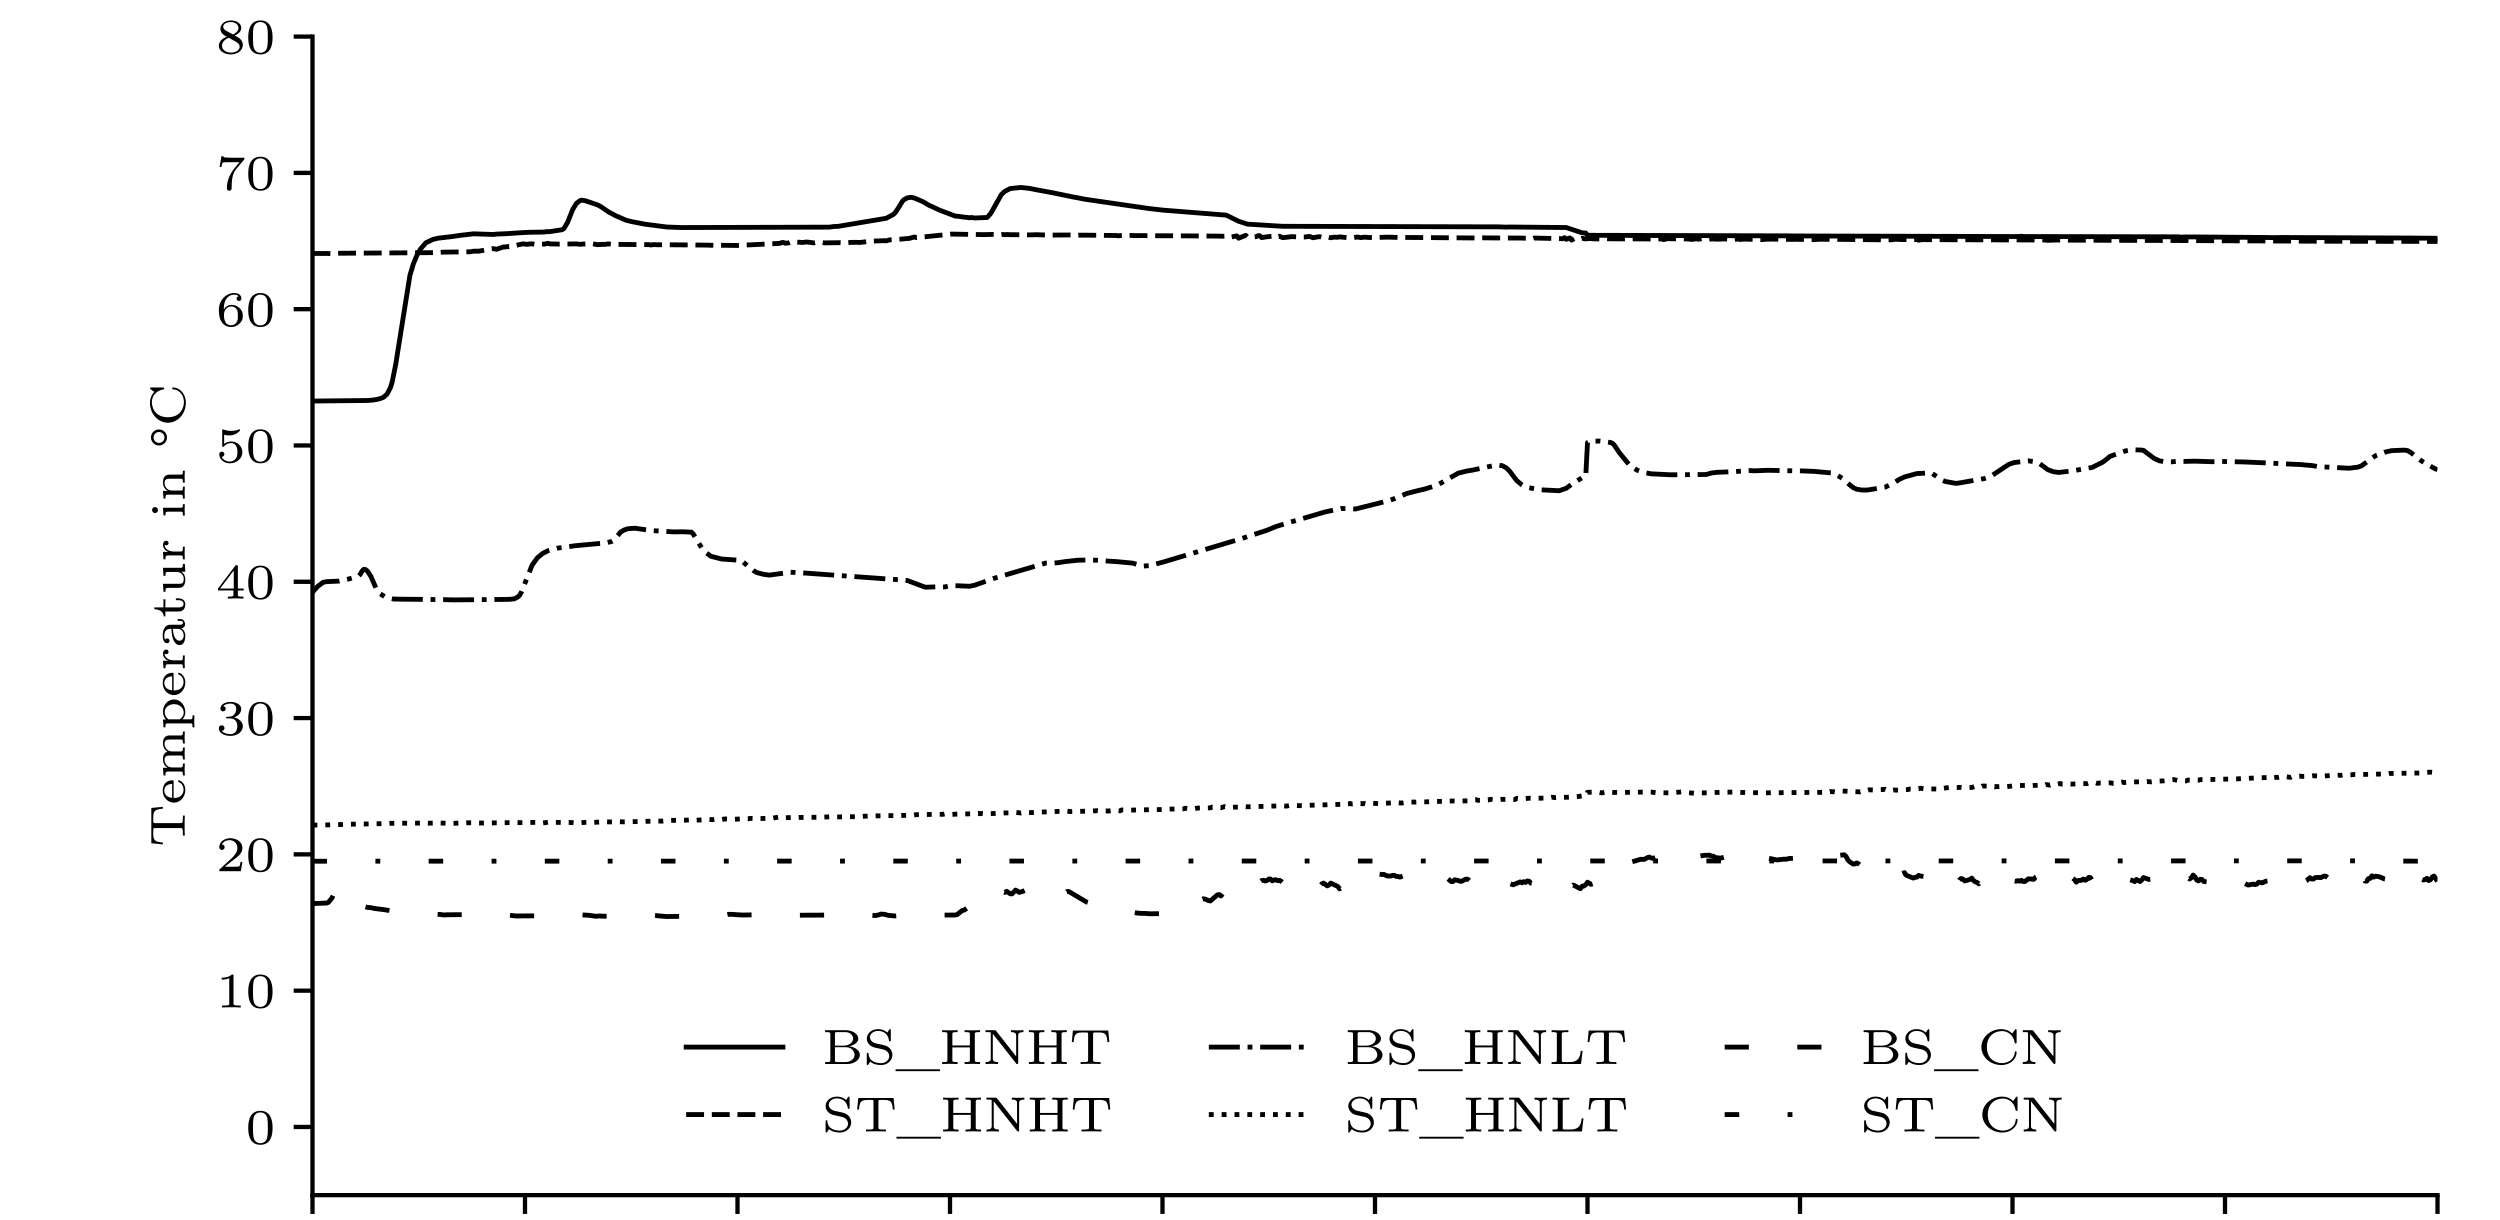 <?xml version="1.0" encoding="utf-8" standalone="no"?>
<!DOCTYPE svg PUBLIC "-//W3C//DTD SVG 1.1//EN"
  "http://www.w3.org/Graphics/SVG/1.1/DTD/svg11.dtd">
<svg xmlns:xlink="http://www.w3.org/1999/xlink" width="464.882pt" height="226.772pt" viewBox="0 0 464.882 226.772" xmlns="http://www.w3.org/2000/svg" version="1.1">
 <defs>
  <style type="text/css">*{stroke-linejoin: round; stroke-linecap: butt}</style>
 </defs>
 <g id="figure_1">
  <g id="patch_1">
   <path d="M 0 226.772 
L 464.882 226.772 
L 464.882 0 
L 0 0 
z
" style="fill: #ffffff"/>
  </g>
  <g id="axes_1">
   <g id="patch_2">
    <path d="M 58.11 222.236 
L 453.26 222.236 
L 453.26 6.803 
L 58.11 6.803 
z
" style="fill: #ffffff"/>
   </g>
   <g id="matplotlib.axis_1">
    <g id="xtick_1">
     <g id="line2d_1">
      <defs>
       <path id="mbf20f9c65a" d="M 0 0 
L 0 3.5 
" style="stroke: #000000; stroke-width: 0.8"/>
      </defs>
      <g>
       <use xlink:href="#mbf20f9c65a" x="58.11" y="222.236" style="stroke: #000000; stroke-width: 0.8"/>
      </g>
     </g>
    </g>
    <g id="xtick_2">
     <g id="line2d_2">
      <g>
       <use xlink:href="#mbf20f9c65a" x="97.625" y="222.236" style="stroke: #000000; stroke-width: 0.8"/>
      </g>
     </g>
    </g>
    <g id="xtick_3">
     <g id="line2d_3">
      <g>
       <use xlink:href="#mbf20f9c65a" x="137.14" y="222.236" style="stroke: #000000; stroke-width: 0.8"/>
      </g>
     </g>
    </g>
    <g id="xtick_4">
     <g id="line2d_4">
      <g>
       <use xlink:href="#mbf20f9c65a" x="176.655" y="222.236" style="stroke: #000000; stroke-width: 0.8"/>
      </g>
     </g>
    </g>
    <g id="xtick_5">
     <g id="line2d_5">
      <g>
       <use xlink:href="#mbf20f9c65a" x="216.17" y="222.236" style="stroke: #000000; stroke-width: 0.8"/>
      </g>
     </g>
    </g>
    <g id="xtick_6">
     <g id="line2d_6">
      <g>
       <use xlink:href="#mbf20f9c65a" x="255.685" y="222.236" style="stroke: #000000; stroke-width: 0.8"/>
      </g>
     </g>
    </g>
    <g id="xtick_7">
     <g id="line2d_7">
      <g>
       <use xlink:href="#mbf20f9c65a" x="295.2" y="222.236" style="stroke: #000000; stroke-width: 0.8"/>
      </g>
     </g>
    </g>
    <g id="xtick_8">
     <g id="line2d_8">
      <g>
       <use xlink:href="#mbf20f9c65a" x="334.715" y="222.236" style="stroke: #000000; stroke-width: 0.8"/>
      </g>
     </g>
    </g>
    <g id="xtick_9">
     <g id="line2d_9">
      <g>
       <use xlink:href="#mbf20f9c65a" x="374.23" y="222.236" style="stroke: #000000; stroke-width: 0.8"/>
      </g>
     </g>
    </g>
    <g id="xtick_10">
     <g id="line2d_10">
      <g>
       <use xlink:href="#mbf20f9c65a" x="413.745" y="222.236" style="stroke: #000000; stroke-width: 0.8"/>
      </g>
     </g>
    </g>
    <g id="xtick_11">
     <g id="line2d_11">
      <g>
       <use xlink:href="#mbf20f9c65a" x="453.26" y="222.236" style="stroke: #000000; stroke-width: 0.8"/>
      </g>
     </g>
    </g>
   </g>
   <g id="matplotlib.axis_2">
    <g id="ytick_1">
     <g id="line2d_12">
      <defs>
       <path id="m7029abe9b6" d="M 0 0 
L -3.5 0 
" style="stroke: #000000; stroke-width: 0.8"/>
      </defs>
      <g>
       <use xlink:href="#m7029abe9b6" x="58.11" y="209.564" style="stroke: #000000; stroke-width: 0.8"/>
      </g>
     </g>
     <g id="text_1">
      <!-- 0 -->
      <g transform="translate(45.612 212.687) scale(0.09 -0.09)">
       <defs>
        <path id="LMRoman6-Regular-30" d="M 3520 2042 
C 3520 2509 3520 4256 1952 4256 
C 384 4256 384 2509 384 2042 
C 384 1581 384 -134 1952 -134 
C 3520 -134 3520 1581 3520 2042 
z
M 2912 2125 
C 2912 1715 2912 1069 2803 710 
C 2624 154 2163 70 1952 70 
C 1683 70 1248 198 1094 730 
C 992 1101 992 1728 992 2125 
C 992 2554 992 3046 1082 3392 
C 1242 3968 1728 4051 1952 4051 
C 2246 4051 2669 3910 2810 3424 
C 2906 3085 2912 2618 2912 2125 
z
" transform="scale(0.016)"/>
       </defs>
       <use xlink:href="#LMRoman6-Regular-30"/>
      </g>
     </g>
    </g>
    <g id="ytick_2">
     <g id="line2d_13">
      <g>
       <use xlink:href="#m7029abe9b6" x="58.11" y="184.219" style="stroke: #000000; stroke-width: 0.8"/>
      </g>
     </g>
     <g id="text_2">
      <!-- 10 -->
      <g transform="translate(40.113 187.342) scale(0.09 -0.09)">
       <defs>
        <path id="LMRoman6-Regular-31" d="M 3232 0 
L 3232 250 
L 2957 250 
C 2298 250 2298 333 2298 544 
L 2298 4064 
C 2298 4256 2272 4256 2080 4256 
C 1658 3846 1005 3846 774 3846 
L 774 3597 
C 941 3597 1363 3597 1747 3776 
L 1747 544 
C 1747 333 1747 250 1088 250 
L 813 250 
L 813 0 
C 1165 26 1664 26 2022 26 
C 2381 26 2880 26 3232 0 
z
" transform="scale(0.016)"/>
       </defs>
       <use xlink:href="#LMRoman6-Regular-31"/>
       <use xlink:href="#LMRoman6-Regular-30" x="61.1"/>
      </g>
     </g>
    </g>
    <g id="ytick_3">
     <g id="line2d_14">
      <g>
       <use xlink:href="#m7029abe9b6" x="58.11" y="158.874" style="stroke: #000000; stroke-width: 0.8"/>
      </g>
     </g>
     <g id="text_3">
      <!-- 20 -->
      <g transform="translate(40.113 161.997) scale(0.09 -0.09)">
       <defs>
        <path id="LMRoman6-Regular-32" d="M 3443 1197 
L 3206 1197 
C 3194 1107 3130 685 3034 614 
C 2989 576 2470 576 2381 576 
L 1184 576 
L 2003 1242 
C 2221 1414 2790 1824 2989 2016 
C 3181 2208 3443 2534 3443 2989 
C 3443 3789 2720 4256 1862 4256 
C 1037 4256 461 3712 461 3110 
C 461 2784 736 2746 806 2746 
C 966 2746 1152 2861 1152 3091 
C 1152 3232 1069 3437 787 3437 
C 934 3763 1325 4006 1766 4006 
C 2438 4006 2797 3507 2797 2989 
C 2797 2534 2496 2067 2048 1658 
L 531 269 
C 467 205 461 198 461 0 
L 3245 0 
L 3443 1197 
z
" transform="scale(0.016)"/>
       </defs>
       <use xlink:href="#LMRoman6-Regular-32"/>
       <use xlink:href="#LMRoman6-Regular-30" x="61.1"/>
      </g>
     </g>
    </g>
    <g id="ytick_4">
     <g id="line2d_15">
      <g>
       <use xlink:href="#m7029abe9b6" x="58.11" y="133.528" style="stroke: #000000; stroke-width: 0.8"/>
      </g>
     </g>
     <g id="text_4">
      <!-- 30 -->
      <g transform="translate(40.113 136.652) scale(0.09 -0.09)">
       <defs>
        <path id="LMRoman6-Regular-33" d="M 3501 1107 
C 3501 1574 3142 2067 2381 2259 
C 2886 2426 3296 2835 3296 3360 
C 3296 3872 2694 4256 1926 4256 
C 1178 4256 608 3910 608 3386 
C 608 3110 819 3034 947 3034 
C 1114 3034 1286 3149 1286 3373 
C 1286 3571 1146 3686 973 3712 
C 1274 4045 1856 4045 1914 4045 
C 2240 4045 2650 3891 2650 3360 
C 2650 3008 2451 2394 1811 2355 
C 1696 2349 1523 2336 1466 2336 
C 1402 2330 1331 2323 1331 2227 
C 1331 2125 1402 2125 1510 2125 
L 1882 2125 
C 2426 2125 2790 1760 2790 1107 
C 2790 403 2368 96 1901 96 
C 1728 96 1069 134 781 506 
C 1030 531 1133 698 1133 870 
C 1133 1088 979 1235 768 1235 
C 595 1235 403 1126 403 858 
C 403 224 1107 -134 1920 -134 
C 2867 -134 3501 474 3501 1107 
z
" transform="scale(0.016)"/>
       </defs>
       <use xlink:href="#LMRoman6-Regular-33"/>
       <use xlink:href="#LMRoman6-Regular-30" x="61.1"/>
      </g>
     </g>
    </g>
    <g id="ytick_5">
     <g id="line2d_16">
      <g>
       <use xlink:href="#m7029abe9b6" x="58.11" y="108.183" style="stroke: #000000; stroke-width: 0.8"/>
      </g>
     </g>
     <g id="text_5">
      <!-- 40 -->
      <g transform="translate(40.113 111.307) scale(0.09 -0.09)">
       <defs>
        <path id="LMRoman6-Regular-34" d="M 3610 1050 
L 3610 1299 
L 2861 1299 
L 2861 4128 
C 2861 4275 2861 4320 2701 4320 
C 2586 4320 2573 4301 2515 4224 
L 294 1299 
L 294 1050 
L 2285 1050 
L 2285 538 
C 2285 326 2285 250 1747 250 
L 1562 250 
L 1562 0 
L 2573 26 
L 3584 0 
L 3584 250 
L 3398 250 
C 2861 250 2861 326 2861 538 
L 2861 1050 
L 3610 1050 
z
M 2330 1299 
L 570 1299 
L 2330 3622 
L 2330 1299 
z
" transform="scale(0.016)"/>
       </defs>
       <use xlink:href="#LMRoman6-Regular-34"/>
       <use xlink:href="#LMRoman6-Regular-30" x="61.1"/>
      </g>
     </g>
    </g>
    <g id="ytick_6">
     <g id="line2d_17">
      <g>
       <use xlink:href="#m7029abe9b6" x="58.11" y="82.838" style="stroke: #000000; stroke-width: 0.8"/>
      </g>
     </g>
     <g id="text_6">
      <!-- 50 -->
      <g transform="translate(40.113 85.962) scale(0.09 -0.09)">
       <defs>
        <path id="LMRoman6-Regular-35" d="M 3443 1286 
C 3443 2016 2854 2682 2029 2682 
C 1613 2682 1293 2547 1088 2374 
L 1088 3552 
C 1299 3494 1523 3469 1741 3469 
C 1882 3469 2240 3469 2643 3693 
C 2752 3757 3149 4019 3149 4154 
C 3149 4237 3085 4256 3059 4256 
C 3040 4256 3034 4256 2963 4230 
C 2733 4141 2406 4051 1990 4051 
C 1677 4051 1331 4109 1043 4218 
C 979 4243 954 4256 928 4256 
C 838 4256 838 4186 838 4083 
L 838 2163 
C 838 2054 838 1978 954 1978 
C 1011 1978 1030 2003 1075 2054 
C 1235 2259 1517 2477 2016 2477 
C 2803 2477 2803 1517 2803 1312 
C 2803 1062 2784 704 2573 442 
C 2374 198 2080 96 1805 96 
C 1363 96 922 339 768 710 
C 1082 717 1120 966 1120 1043 
C 1120 1216 986 1370 787 1370 
C 730 1370 461 1338 461 1018 
C 461 429 1018 -134 1824 -134 
C 2701 -134 3443 486 3443 1286 
z
" transform="scale(0.016)"/>
       </defs>
       <use xlink:href="#LMRoman6-Regular-35"/>
       <use xlink:href="#LMRoman6-Regular-30" x="61.1"/>
      </g>
     </g>
    </g>
    <g id="ytick_7">
     <g id="line2d_18">
      <g>
       <use xlink:href="#m7029abe9b6" x="58.11" y="57.493" style="stroke: #000000; stroke-width: 0.8"/>
      </g>
     </g>
     <g id="text_7">
      <!-- 60 -->
      <g transform="translate(40.113 60.617) scale(0.09 -0.09)">
       <defs>
        <path id="LMRoman6-Regular-36" d="M 3501 1306 
C 3501 1523 3475 1933 3085 2298 
C 2861 2502 2579 2726 2035 2726 
C 1587 2726 1261 2496 1043 2118 
C 1050 2438 1062 2970 1286 3366 
C 1568 3853 1990 4045 2374 4045 
C 2522 4045 2816 4019 2970 3840 
C 2733 3802 2694 3635 2694 3533 
C 2694 3366 2810 3226 3002 3226 
C 3194 3226 3315 3347 3315 3546 
C 3315 3936 3021 4256 2368 4256 
C 1376 4256 403 3392 403 2029 
C 403 474 1126 -134 1971 -134 
C 2221 -134 2656 -96 3046 282 
C 3251 486 3501 742 3501 1306 
z
M 2861 1306 
C 2861 864 2848 646 2630 390 
C 2477 198 2272 96 1965 96 
C 1062 96 1062 1197 1062 1446 
C 1062 1997 1427 2522 2003 2522 
C 2336 2522 2528 2387 2682 2182 
C 2861 1933 2861 1645 2861 1306 
z
" transform="scale(0.016)"/>
       </defs>
       <use xlink:href="#LMRoman6-Regular-36"/>
       <use xlink:href="#LMRoman6-Regular-30" x="61.1"/>
      </g>
     </g>
    </g>
    <g id="ytick_8">
     <g id="line2d_19">
      <g>
       <use xlink:href="#m7029abe9b6" x="58.11" y="32.148" style="stroke: #000000; stroke-width: 0.8"/>
      </g>
     </g>
     <g id="text_8">
      <!-- 70 -->
      <g transform="translate(40.113 35.271) scale(0.09 -0.09)">
       <defs>
        <path id="LMRoman6-Regular-37" d="M 3712 4122 
L 2061 4122 
C 1798 4122 1645 4128 1395 4147 
C 1082 4166 1005 4173 973 4326 
L 736 4326 
L 506 2925 
L 742 2925 
C 762 3059 826 3437 922 3507 
C 973 3546 1523 3546 1619 3546 
L 3066 3546 
L 2496 2861 
C 1875 2112 1440 1203 1440 230 
C 1440 173 1440 -134 1747 -134 
C 2061 -134 2061 160 2061 243 
L 2061 422 
C 2061 1651 2323 2278 2643 2662 
L 3654 3866 
C 3712 3930 3712 3942 3712 4122 
z
" transform="scale(0.016)"/>
       </defs>
       <use xlink:href="#LMRoman6-Regular-37"/>
       <use xlink:href="#LMRoman6-Regular-30" x="61.1"/>
      </g>
     </g>
    </g>
    <g id="ytick_9">
     <g id="line2d_20">
      <g>
       <use xlink:href="#m7029abe9b6" x="58.11" y="6.803" style="stroke: #000000; stroke-width: 0.8"/>
      </g>
     </g>
     <g id="text_9">
      <!-- 80 -->
      <g transform="translate(40.113 9.926) scale(0.09 -0.09)">
       <defs>
        <path id="LMRoman6-Regular-38" d="M 3501 1088 
C 3501 1530 3232 1792 3136 1888 
C 3014 2003 2694 2182 2464 2310 
C 2938 2522 3296 2835 3296 3296 
C 3296 3923 2624 4256 1958 4256 
C 1235 4256 608 3821 608 3174 
C 608 2778 870 2470 1139 2310 
L 1421 2150 
C 998 1990 403 1632 403 986 
C 403 237 1203 -134 1946 -134 
C 2797 -134 3501 378 3501 1088 
z
M 2938 3290 
C 2938 2797 2406 2534 2227 2445 
L 1306 2944 
C 1293 2950 966 3130 966 3424 
C 966 3840 1472 4045 1946 4045 
C 2445 4045 2938 3770 2938 3290 
z
M 3091 864 
C 3091 358 2502 96 1958 96 
C 1363 96 813 442 813 986 
C 813 1530 1325 1888 1677 2016 
L 2605 1504 
C 2739 1421 3091 1229 3091 864 
z
" transform="scale(0.016)"/>
       </defs>
       <use xlink:href="#LMRoman6-Regular-38"/>
       <use xlink:href="#LMRoman6-Regular-30" x="61.1"/>
      </g>
     </g>
    </g>
    <g id="text_10">
     <!-- Temperatur in °C -->
     <g transform="translate(34.367 157.528) rotate(-90) scale(0.09 -0.09)">
      <defs>
       <path id="LMRoman6-Regular-54" d="M 5203 2835 
L 5062 4326 
L 499 4326 
L 358 2835 
L 595 2835 
C 691 3994 941 4077 1907 4077 
C 2042 4077 2253 4077 2317 4070 
C 2464 4045 2464 3981 2464 3827 
L 2464 544 
C 2464 333 2464 250 1786 250 
L 1498 250 
L 1498 0 
C 1811 26 2445 26 2784 26 
C 3123 26 3757 26 4070 0 
L 4070 250 
L 3782 250 
C 3104 250 3104 333 3104 544 
L 3104 3827 
C 3104 3981 3104 4045 3245 4070 
C 3309 4077 3520 4077 3654 4077 
C 4627 4077 4870 3987 4966 2835 
L 5203 2835 
z
" transform="scale(0.016)"/>
       <path id="LMRoman6-Regular-65" d="M 3194 768 
C 3194 800 3181 870 3072 870 
C 2989 870 2976 832 2950 755 
C 2758 282 2278 160 1984 160 
C 1632 160 1331 320 1152 550 
C 915 851 915 1274 915 1446 
L 3002 1446 
C 3142 1446 3194 1446 3194 1600 
C 3194 2093 2918 2854 1856 2854 
C 960 2854 307 2170 307 1402 
C 307 595 1043 -64 1946 -64 
C 2867 -64 3194 627 3194 768 
z
M 2726 1638 
L 928 1638 
C 998 2496 1587 2650 1850 2650 
C 2675 2650 2720 1824 2726 1638 
z
" transform="scale(0.016)"/>
       <path id="LMRoman6-Regular-6d" d="M 6080 0 
L 6080 250 
C 5638 250 5574 250 5574 525 
L 5574 1933 
C 5574 2586 5190 2822 4563 2822 
C 3968 2822 3616 2483 3475 2240 
C 3328 2822 2675 2822 2496 2822 
C 1914 2822 1555 2502 1402 2234 
L 1395 2234 
L 1395 2822 
L 403 2752 
L 403 2502 
C 851 2502 909 2458 909 2144 
L 909 525 
C 909 250 845 250 403 250 
L 403 0 
C 448 6 883 26 1171 26 
C 1459 26 1882 6 1946 0 
L 1946 250 
C 1504 250 1440 250 1440 525 
L 1440 1651 
C 1440 2355 2048 2618 2438 2618 
C 2880 2618 2976 2342 2976 1946 
L 2976 525 
C 2976 250 2912 250 2470 250 
L 2470 0 
C 2515 6 2950 26 3238 26 
C 3526 26 3949 6 4013 0 
L 4013 250 
C 3571 250 3507 250 3507 525 
L 3507 1651 
C 3507 2355 4115 2618 4506 2618 
C 4947 2618 5043 2342 5043 1946 
L 5043 525 
C 5043 250 4979 250 4538 250 
L 4538 0 
C 4582 6 5018 26 5306 26 
C 5594 26 6016 6 6080 0 
z
" transform="scale(0.016)"/>
       <path id="LMRoman6-Regular-70" d="M 3974 1382 
C 3974 2157 3302 2822 2419 2822 
C 1837 2822 1478 2534 1382 2445 
L 1382 2822 
L 371 2752 
L 371 2502 
C 806 2502 877 2502 877 2208 
L 877 -717 
C 877 -992 813 -992 371 -992 
L 371 -1242 
C 416 -1235 851 -1216 1139 -1216 
C 1427 -1216 1850 -1235 1914 -1242 
L 1914 -992 
C 1472 -992 1408 -992 1408 -717 
L 1408 307 
C 1670 58 1971 -64 2323 -64 
C 3213 -64 3974 570 3974 1382 
z
M 3366 1382 
C 3366 666 2854 141 2285 141 
C 1792 141 1504 493 1408 678 
L 1408 2118 
C 1626 2419 1978 2598 2355 2598 
C 2938 2598 3366 2035 3366 1382 
z
" transform="scale(0.016)"/>
       <path id="LMRoman6-Regular-72" d="M 2778 2400 
C 2778 2656 2534 2822 2253 2822 
C 1869 2822 1542 2592 1344 2163 
L 1338 2163 
L 1338 2822 
L 371 2752 
L 371 2502 
C 819 2502 877 2458 877 2144 
L 877 525 
C 877 250 813 250 371 250 
L 371 0 
C 531 13 1005 26 1146 26 
C 1478 26 1920 6 2010 0 
L 2010 250 
L 1869 250 
C 1389 250 1382 314 1382 531 
L 1382 1434 
C 1382 2029 1690 2605 2259 2618 
C 2202 2560 2176 2483 2176 2400 
C 2176 2227 2304 2099 2477 2099 
C 2650 2099 2778 2227 2778 2400 
z
" transform="scale(0.016)"/>
       <path id="LMRoman6-Regular-61" d="M 3712 576 
L 3712 928 
L 3475 928 
L 3475 589 
C 3475 525 3475 237 3226 237 
C 2976 237 2976 525 2976 589 
L 2976 1907 
C 2976 2502 2368 2854 1651 2854 
C 1344 2854 589 2822 589 2285 
C 589 2112 704 1971 902 1971 
C 1088 1971 1210 2112 1210 2278 
C 1210 2394 1158 2502 1043 2554 
C 1254 2650 1574 2650 1638 2650 
C 2093 2650 2445 2381 2445 1894 
L 2445 1728 
C 2150 1715 1638 1702 1171 1536 
C 749 1389 346 1101 346 672 
C 346 102 1024 -64 1523 -64 
C 2061 -64 2381 205 2522 448 
C 2566 115 2778 -32 3002 -32 
C 3027 -32 3712 -32 3712 576 
z
M 2445 909 
C 2445 243 1786 141 1581 141 
C 1235 141 909 352 909 672 
C 909 1030 1254 1498 2445 1536 
L 2445 909 
z
" transform="scale(0.016)"/>
       <path id="LMRoman6-Regular-74" d="M 2566 806 
L 2566 1158 
L 2330 1158 
L 2330 819 
C 2330 365 2093 160 1856 160 
C 1395 160 1395 678 1395 800 
L 1395 2509 
L 2445 2509 
L 2445 2758 
L 1395 2758 
L 1395 3936 
L 1158 3936 
C 1152 3366 877 2739 230 2714 
L 230 2509 
L 864 2509 
L 864 800 
C 864 128 1370 -64 1805 -64 
C 2246 -64 2566 288 2566 806 
z
" transform="scale(0.016)"/>
       <path id="LMRoman6-Regular-75" d="M 4006 0 
L 4006 250 
C 3558 250 3501 294 3501 608 
L 3501 2822 
L 2464 2752 
L 2464 2502 
C 2912 2502 2970 2458 2970 2144 
L 2970 1075 
C 2970 493 2566 141 2074 141 
C 1466 141 1440 410 1440 723 
L 1440 2822 
L 403 2752 
L 403 2502 
C 909 2502 909 2445 909 2067 
L 909 1069 
C 909 634 909 352 1197 141 
C 1440 -38 1760 -64 2029 -64 
C 2432 -64 2771 96 2995 461 
L 2995 -64 
L 4006 0 
z
" transform="scale(0.016)"/>
       <path id="LMRoman6-Regular-20" transform="scale(0.016)"/>
       <path id="LMRoman6-Regular-69" d="M 1875 0 
L 1875 250 
C 1478 250 1421 250 1421 518 
L 1421 2822 
L 435 2752 
L 435 2502 
C 858 2502 915 2458 915 2144 
L 915 525 
C 915 250 851 250 410 250 
L 410 0 
L 1158 26 
C 1222 26 1709 13 1875 0 
z
M 1510 3846 
C 1510 4051 1344 4230 1126 4230 
C 890 4230 736 4032 736 3846 
C 736 3642 902 3462 1120 3462 
C 1357 3462 1510 3661 1510 3846 
z
" transform="scale(0.016)"/>
       <path id="LMRoman6-Regular-6e" d="M 4006 0 
L 4006 250 
C 3565 250 3501 250 3501 525 
L 3501 1933 
C 3501 2560 3142 2822 2496 2822 
C 1933 2822 1581 2528 1395 2221 
L 1395 2822 
L 403 2752 
L 403 2502 
C 851 2502 909 2458 909 2144 
L 909 525 
C 909 250 845 250 403 250 
L 403 0 
C 448 6 883 26 1171 26 
C 1459 26 1882 6 1946 0 
L 1946 250 
C 1504 250 1440 250 1440 525 
L 1440 1651 
C 1440 2355 2042 2618 2438 2618 
C 2867 2618 2970 2349 2970 1952 
L 2970 525 
C 2970 250 2906 250 2464 250 
L 2464 0 
C 2509 6 2944 26 3232 26 
C 3520 26 3942 6 4006 0 
z
" transform="scale(0.016)"/>
       <path id="LMRoman6-Regular-b0" d="M 2502 3334 
C 2502 3910 2042 4371 1466 4371 
C 896 4371 429 3910 429 3334 
C 429 2765 896 2298 1466 2298 
C 2042 2298 2502 2765 2502 3334 
z
M 2170 3334 
C 2170 2950 1856 2630 1466 2630 
C 1075 2630 762 2950 762 3334 
C 762 3725 1075 4038 1466 4038 
C 1856 4038 2170 3725 2170 3334 
z
" transform="scale(0.016)"/>
       <path id="LMRoman6-Regular-43" d="M 5056 1498 
C 5056 1568 5050 1632 4934 1632 
C 4832 1632 4826 1581 4819 1523 
C 4768 544 3878 115 3174 115 
C 2406 115 1216 570 1216 2189 
C 1216 3776 2374 4256 3168 4256 
C 3891 4256 4640 3763 4800 2784 
C 4813 2701 4819 2656 4928 2656 
C 5056 2656 5056 2707 5056 2835 
L 5056 4326 
C 5056 4435 5056 4506 4954 4506 
C 4896 4506 4883 4480 4838 4422 
L 4486 3936 
C 4115 4307 3610 4506 3085 4506 
C 1664 4506 506 3456 506 2189 
C 506 902 1664 -134 3091 -134 
C 4262 -134 5056 685 5056 1498 
z
" transform="scale(0.016)"/>
      </defs>
      <use xlink:href="#LMRoman6-Regular-54"/>
      <use xlink:href="#LMRoman6-Regular-65" x="87"/>
      <use xlink:href="#LMRoman6-Regular-6d" x="141.6"/>
      <use xlink:href="#LMRoman6-Regular-70" x="241.6"/>
      <use xlink:href="#LMRoman6-Regular-65" x="309.2"/>
      <use xlink:href="#LMRoman6-Regular-72" x="363.8"/>
      <use xlink:href="#LMRoman6-Regular-61" x="411.9"/>
      <use xlink:href="#LMRoman6-Regular-74" x="473"/>
      <use xlink:href="#LMRoman6-Regular-75" x="521.1"/>
      <use xlink:href="#LMRoman6-Regular-72" x="588.7"/>
      <use xlink:href="#LMRoman6-Regular-20" x="636.8"/>
      <use xlink:href="#LMRoman6-Regular-69" x="678.5"/>
      <use xlink:href="#LMRoman6-Regular-6e" x="713.7"/>
      <use xlink:href="#LMRoman6-Regular-20" x="781.3"/>
      <use xlink:href="#LMRoman6-Regular-b0" x="823"/>
      <use xlink:href="#LMRoman6-Regular-43" x="868.8"/>
     </g>
    </g>
   </g>
   <g id="line2d_21">
    <path d="M 58.11 74.576 
L 68.318 74.474 
L 69.306 74.398 
L 69.965 74.297 
L 70.623 74.145 
L 71.282 73.892 
L 71.94 73.334 
L 72.599 72.092 
L 72.928 71.028 
L 73.587 67.733 
L 76.221 51.233 
L 76.88 49.028 
L 77.538 47.457 
L 78.197 46.291 
L 79.185 45.15 
L 80.502 44.517 
L 81.49 44.289 
L 84.124 43.984 
L 85.441 43.782 
L 88.076 43.477 
L 91.039 43.579 
L 91.698 43.604 
L 92.357 43.528 
L 94.662 43.427 
L 95.649 43.351 
L 97.296 43.249 
L 98.284 43.199 
L 101.247 43.148 
L 101.577 43.072 
L 102.235 43.072 
L 104.54 42.717 
L 104.87 42.489 
L 105.528 41.374 
L 106.516 38.915 
L 107.175 37.826 
L 107.833 37.319 
L 108.163 37.217 
L 108.821 37.319 
L 111.126 38.104 
L 111.785 38.459 
L 113.102 39.372 
L 114.419 40.081 
L 116.395 40.943 
L 117.383 41.196 
L 120.017 41.703 
L 123.969 42.21 
L 126.603 42.312 
L 154.263 42.236 
L 154.922 42.134 
L 155.91 42.083 
L 157.556 41.805 
L 164.801 40.588 
L 166.118 39.878 
L 166.447 39.574 
L 167.106 38.586 
L 167.764 37.496 
L 168.094 37.116 
L 168.752 36.786 
L 169.411 36.685 
L 170.069 36.837 
L 171.716 37.547 
L 172.704 38.155 
L 173.362 38.434 
L 174.679 39.067 
L 177.643 40.183 
L 178.302 40.233 
L 179.289 40.385 
L 179.948 40.436 
L 180.277 40.512 
L 180.607 40.436 
L 181.265 40.537 
L 183.57 40.436 
L 184.229 39.701 
L 186.205 36.178 
L 186.863 35.57 
L 187.851 35.063 
L 189.827 34.86 
L 191.473 35.038 
L 192.461 35.24 
L 195.754 35.849 
L 199.706 36.66 
L 200.693 36.837 
L 201.681 37.04 
L 213.536 38.763 
L 215.511 38.991 
L 216.17 39.067 
L 228.025 40.005 
L 230.33 41.146 
L 231.976 41.678 
L 238.562 42.083 
L 239.879 42.083 
L 278.735 42.185 
L 280.053 42.236 
L 280.711 42.21 
L 291.249 42.312 
L 292.236 42.641 
L 294.212 43.3 
L 294.871 43.325 
L 295.2 43.756 
L 295.859 43.756 
L 332.41 43.858 
L 334.056 43.883 
L 335.374 43.883 
L 374.23 43.984 
L 375.218 43.984 
L 375.876 43.934 
L 376.535 43.984 
L 405.183 44.035 
L 405.513 44.111 
L 406.171 44.06 
L 407.488 44.06 
L 408.147 44.06 
L 421.319 44.162 
L 422.636 44.187 
L 424.282 44.162 
L 448.65 44.263 
L 450.296 44.289 
L 451.613 44.289 
L 453.26 44.314 
L 453.26 44.314 
" clip-path="url(#p74ca9ed432)" style="fill: none; stroke: #000000; stroke-width: 0.9; stroke-linecap: square"/>
   </g>
   <g id="line2d_22">
    <path d="M 58.11 47.127 
L 60.086 47.14 
L 60.745 47.127 
L 61.732 47.178 
L 62.391 47.102 
L 65.684 47.076 
L 67.989 47.064 
L 81.161 46.975 
L 81.819 46.924 
L 82.478 46.886 
L 87.417 46.823 
L 88.076 46.709 
L 89.064 46.709 
L 91.369 46.265 
L 91.698 46.227 
L 92.357 46.354 
L 93.344 46.012 
L 93.674 45.911 
L 94.003 45.936 
L 94.332 45.847 
L 94.662 45.885 
L 97.296 45.34 
L 97.954 45.442 
L 98.613 45.34 
L 99.272 45.391 
L 99.93 45.492 
L 100.589 45.404 
L 101.247 45.391 
L 101.906 45.239 
L 102.235 45.353 
L 103.223 45.378 
L 103.882 45.391 
L 107.175 45.353 
L 107.833 45.429 
L 109.809 45.277 
L 111.126 45.492 
L 112.114 45.442 
L 112.443 45.454 
L 113.102 45.353 
L 113.76 45.442 
L 120.676 45.492 
L 121.005 45.556 
L 121.663 45.48 
L 122.322 45.518 
L 123.31 45.505 
L 131.542 45.581 
L 132.859 45.632 
L 133.518 45.606 
L 137.14 45.644 
L 145.043 45.252 
L 145.372 45.1 
L 145.702 45.087 
L 146.031 45.239 
L 146.69 45.15 
L 147.019 45.011 
L 147.677 45.125 
L 148.007 45.011 
L 149.324 45.087 
L 149.983 44.998 
L 150.641 45.074 
L 151.3 45.163 
L 151.958 45.049 
L 152.617 45.036 
L 153.275 45.163 
L 156.239 45.125 
L 157.227 45.176 
L 158.215 45.074 
L 159.203 45.062 
L 159.861 45.087 
L 162.166 44.833 
L 164.471 44.757 
L 164.801 44.783 
L 165.459 44.605 
L 167.435 44.479 
L 168.423 44.377 
L 169.081 44.339 
L 169.74 44.136 
L 170.069 44.073 
L 170.399 44.187 
L 176.984 43.528 
L 182.912 43.63 
L 184.558 43.592 
L 185.546 43.566 
L 186.205 43.642 
L 186.534 43.592 
L 186.863 43.655 
L 187.192 43.604 
L 187.851 43.642 
L 188.51 43.642 
L 191.473 43.68 
L 192.79 43.642 
L 195.095 43.731 
L 196.742 43.706 
L 199.376 43.693 
L 200.035 43.769 
L 200.693 43.731 
L 202.011 43.731 
L 207.609 43.794 
L 207.938 43.845 
L 208.596 43.782 
L 210.243 43.782 
L 211.231 43.82 
L 212.219 43.807 
L 214.194 43.82 
L 215.511 43.845 
L 218.146 43.845 
L 226.707 43.908 
L 227.366 43.934 
L 228.354 43.883 
L 228.683 44.111 
L 230 43.87 
L 230.33 44.301 
L 230.988 44.022 
L 231.647 43.756 
L 231.976 44.086 
L 232.305 44.174 
L 233.623 43.997 
L 233.952 43.82 
L 234.281 43.845 
L 234.61 44.187 
L 235.269 44.073 
L 236.586 43.921 
L 237.245 44.212 
L 237.574 43.997 
L 237.903 43.934 
L 238.562 44.2 
L 240.208 43.997 
L 241.855 44.086 
L 242.513 44.086 
L 243.501 43.959 
L 244.16 44.212 
L 245.148 44.022 
L 245.477 44.022 
L 246.136 44.212 
L 246.794 44.048 
L 247.453 44.212 
L 248.111 44.098 
L 248.77 44.124 
L 249.099 44.048 
L 250.746 44.212 
L 251.404 44.162 
L 251.734 44.2 
L 252.392 44.073 
L 253.051 44.187 
L 253.709 44.098 
L 255.685 44.238 
L 256.344 44.149 
L 257.99 44.098 
L 259.966 44.149 
L 262.929 44.162 
L 273.796 44.25 
L 274.784 44.263 
L 275.772 44.225 
L 279.394 44.263 
L 280.711 44.263 
L 282.687 44.263 
L 283.346 44.289 
L 284.333 44.289 
L 284.663 44.276 
L 284.992 44.377 
L 285.321 44.263 
L 286.968 44.301 
L 290.59 44.39 
L 290.919 44.187 
L 291.249 44.504 
L 291.907 44.238 
L 292.236 44.656 
L 292.895 44.289 
L 293.554 44.289 
L 293.883 44.441 
L 294.212 44.327 
L 294.871 44.428 
L 295.529 44.352 
L 296.517 44.428 
L 299.481 44.403 
L 300.139 44.415 
L 309.03 44.441 
L 309.36 44.555 
L 310.018 44.39 
L 313.64 44.428 
L 314.299 44.479 
L 314.628 44.529 
L 315.287 44.415 
L 315.945 44.479 
L 316.604 44.365 
L 317.592 44.491 
L 318.58 44.428 
L 319.238 44.491 
L 320.555 44.428 
L 322.531 44.542 
L 323.19 44.441 
L 323.519 44.529 
L 324.507 44.466 
L 327.8 44.555 
L 328.458 44.479 
L 329.446 44.466 
L 332.739 44.517 
L 334.056 44.504 
L 337.349 44.555 
L 338.337 44.491 
L 341.301 44.504 
L 350.85 44.605 
L 351.509 44.605 
L 352.497 44.491 
L 353.485 44.542 
L 355.131 44.567 
L 355.79 44.567 
L 356.448 44.542 
L 356.777 44.669 
L 357.436 44.567 
L 380.157 44.631 
L 380.816 44.694 
L 382.462 44.631 
L 384.109 44.656 
L 405.842 44.732 
L 406.5 44.732 
L 407.488 44.719 
L 408.476 44.745 
L 428.563 44.846 
L 431.527 44.859 
L 453.26 44.897 
L 453.26 44.897 
" clip-path="url(#p74ca9ed432)" style="fill: none; stroke-dasharray: 3.33,1.44; stroke-dashoffset: 0; stroke: #000000; stroke-width: 0.9"/>
   </g>
   <g id="line2d_23">
    <path d="M 58.11 110.11 
L 59.098 109.02 
L 60.086 108.285 
L 60.745 108.158 
L 63.05 108.057 
L 64.696 107.702 
L 65.684 107.423 
L 66.672 107.144 
L 67.001 106.789 
L 67.33 106.181 
L 67.66 105.852 
L 67.989 105.928 
L 68.318 106.181 
L 68.977 107.195 
L 69.965 109.476 
L 70.623 110.363 
L 71.611 110.997 
L 73.258 111.402 
L 82.478 111.504 
L 84.454 111.554 
L 94.662 111.453 
L 95.649 111.352 
L 96.308 110.997 
L 96.637 110.667 
L 96.967 110.084 
L 98.942 105.091 
L 99.93 103.723 
L 100.918 102.912 
L 101.906 102.405 
L 103.552 101.949 
L 104.211 101.847 
L 105.857 101.644 
L 106.845 101.492 
L 112.773 100.935 
L 113.76 100.681 
L 114.09 100.504 
L 114.748 99.744 
L 115.407 98.932 
L 116.066 98.552 
L 116.724 98.324 
L 118.041 98.223 
L 119.688 98.451 
L 121.005 98.654 
L 125.286 98.907 
L 126.932 98.882 
L 128.579 98.958 
L 128.908 99.287 
L 130.554 101.999 
L 131.213 102.709 
L 132.201 103.444 
L 134.177 103.951 
L 137.799 104.204 
L 138.457 104.736 
L 139.116 105.319 
L 140.104 106.105 
L 140.762 106.485 
L 142.08 106.815 
L 143.067 106.942 
L 147.019 106.409 
L 148.995 106.511 
L 168.094 107.879 
L 168.752 107.955 
L 172.045 109.197 
L 174.35 109.121 
L 175.667 109.147 
L 176.655 108.918 
L 177.972 108.918 
L 180.277 109.02 
L 181.265 108.817 
L 184.887 107.524 
L 186.534 107.043 
L 194.437 104.711 
L 195.754 104.711 
L 196.742 104.635 
L 198.059 104.432 
L 200.364 104.179 
L 202.34 104.128 
L 204.645 104.204 
L 205.962 104.331 
L 207.609 104.432 
L 210.572 104.711 
L 212.548 105.269 
L 213.865 105.167 
L 216.499 104.458 
L 228.683 100.808 
L 230.33 100.326 
L 235.598 98.603 
L 237.245 97.919 
L 238.233 97.615 
L 239.55 97.209 
L 246.465 95.181 
L 249.429 94.548 
L 252.063 94.649 
L 257.331 93.331 
L 258.319 93.052 
L 259.307 92.723 
L 261.612 91.76 
L 263.588 91.253 
L 264.905 90.949 
L 267.21 90.239 
L 268.198 89.682 
L 271.162 87.983 
L 272.808 87.578 
L 273.796 87.426 
L 278.406 86.437 
L 279.394 86.615 
L 280.053 86.97 
L 280.711 87.603 
L 282.028 89.352 
L 283.016 90.188 
L 283.675 90.569 
L 286.309 91.075 
L 289.931 91.253 
L 291.249 90.797 
L 292.236 90.062 
L 294.212 88.82 
L 294.871 88.592 
L 295.2 82.306 
L 296.188 82.027 
L 297.505 82.027 
L 299.481 82.281 
L 299.81 82.407 
L 300.139 82.712 
L 301.127 84.182 
L 303.103 86.615 
L 304.42 87.426 
L 305.408 87.806 
L 307.054 88.11 
L 310.677 88.288 
L 317.263 88.237 
L 318.25 87.958 
L 319.238 87.831 
L 321.873 87.73 
L 325.495 87.502 
L 326.153 87.553 
L 328.788 87.451 
L 333.398 87.553 
L 334.715 87.553 
L 337.349 87.654 
L 340.642 87.958 
L 341.63 88.364 
L 342.618 88.972 
L 343.935 90.138 
L 344.594 90.67 
L 345.252 90.974 
L 346.24 91.126 
L 347.228 91.126 
L 350.521 90.594 
L 352.167 89.808 
L 353.155 89.149 
L 354.143 88.693 
L 356.448 88.059 
L 359.083 87.933 
L 359.741 88.338 
L 361.058 89.251 
L 361.717 89.529 
L 363.693 89.884 
L 364.351 89.808 
L 368.961 88.997 
L 370.278 88.516 
L 373.571 86.336 
L 374.559 86.006 
L 377.194 85.702 
L 378.511 85.88 
L 379.169 86.133 
L 380.816 87.35 
L 381.804 87.705 
L 382.791 87.857 
L 385.426 87.553 
L 389.048 86.919 
L 391.024 85.93 
L 392.012 85.17 
L 392.341 84.866 
L 395.305 83.827 
L 396.622 83.624 
L 398.268 83.7 
L 398.597 83.751 
L 399.256 84.258 
L 400.573 85.246 
L 401.561 85.702 
L 402.549 85.854 
L 403.866 85.88 
L 404.854 85.778 
L 406.171 85.804 
L 408.147 85.753 
L 410.452 85.829 
L 411.44 85.854 
L 412.098 85.854 
L 413.086 85.804 
L 417.367 85.905 
L 420.331 86.032 
L 422.636 86.133 
L 426.587 86.336 
L 427.904 86.387 
L 428.563 86.463 
L 429.88 86.564 
L 431.197 86.792 
L 433.502 86.894 
L 436.795 87.071 
L 438.442 86.868 
L 439.1 86.64 
L 441.735 84.739 
L 442.393 84.486 
L 443.381 84.106 
L 444.698 83.801 
L 447.003 83.7 
L 447.662 83.776 
L 448.32 84.156 
L 450.296 85.728 
L 452.601 87.046 
L 453.26 87.375 
L 453.26 87.375 
" clip-path="url(#p74ca9ed432)" style="fill: none; stroke-dasharray: 5.76,1.44,0.9,1.44; stroke-dashoffset: 0; stroke: #000000; stroke-width: 0.9"/>
   </g>
   <g id="line2d_24">
    <path d="M 58.11 153.386 
L 58.769 153.424 
L 59.427 153.437 
L 67.33 153.209 
L 67.989 153.222 
L 71.611 153.146 
L 72.599 153.095 
L 78.197 153.057 
L 78.856 153.006 
L 79.843 153.07 
L 81.49 153.044 
L 82.807 153.07 
L 84.124 153.108 
L 85.441 153.057 
L 85.771 152.981 
L 86.1 153.044 
L 87.088 152.994 
L 90.71 153.07 
L 92.027 153.006 
L 95.32 152.968 
L 97.625 152.981 
L 98.284 152.943 
L 99.272 152.93 
L 100.26 152.917 
L 100.918 153.044 
L 101.906 152.892 
L 105.199 152.955 
L 106.187 152.943 
L 106.845 153.019 
L 107.504 153.044 
L 108.492 152.943 
L 109.809 152.867 
L 110.468 152.917 
L 112.443 152.816 
L 113.102 152.829 
L 114.09 152.854 
L 115.078 152.803 
L 116.066 152.829 
L 122.322 152.677 
L 123.31 152.689 
L 124.298 152.563 
L 127.591 152.512 
L 128.579 152.423 
L 128.908 152.423 
L 129.237 152.537 
L 131.213 152.411 
L 131.871 152.36 
L 132.53 152.423 
L 133.189 152.335 
L 133.847 152.436 
L 134.835 152.284 
L 136.152 152.36 
L 138.457 152.246 
L 139.116 152.271 
L 139.445 152.182 
L 140.104 152.208 
L 140.762 152.233 
L 143.726 152.132 
L 144.714 151.942 
L 145.043 152.094 
L 147.348 152.018 
L 152.617 151.967 
L 153.275 151.942 
L 154.263 151.878 
L 154.922 151.929 
L 159.532 151.853 
L 160.52 151.79 
L 162.825 151.714 
L 167.435 151.638 
L 168.423 151.625 
L 169.74 151.6 
L 170.399 151.485 
L 175.338 151.422 
L 175.667 151.346 
L 176.984 151.447 
L 177.643 151.397 
L 179.289 151.371 
L 180.607 151.321 
L 181.594 151.27 
L 181.924 151.232 
L 182.253 151.321 
L 182.582 151.257 
L 183.241 151.321 
L 183.9 151.308 
L 185.875 151.219 
L 186.863 151.169 
L 187.851 151.143 
L 188.839 151.055 
L 189.827 151.181 
L 190.485 151.017 
L 191.803 151.105 
L 192.461 151.029 
L 195.754 150.941 
L 196.742 150.89 
L 198.059 150.915 
L 198.388 150.826 
L 199.047 150.915 
L 202.998 150.814 
L 203.986 150.75 
L 204.645 150.826 
L 205.633 150.776 
L 205.962 150.826 
L 206.621 150.738 
L 207.279 150.738 
L 207.938 150.738 
L 208.267 150.776 
L 208.596 150.611 
L 209.255 150.662 
L 214.194 150.56 
L 216.17 150.535 
L 217.158 150.459 
L 220.122 150.396 
L 220.451 150.294 
L 221.768 150.446 
L 222.756 150.256 
L 225.061 150.231 
L 225.39 150.079 
L 227.037 150.206 
L 227.695 149.99 
L 228.354 150.13 
L 229.012 150.155 
L 229.671 150.091 
L 230.988 150.091 
L 231.317 149.977 
L 231.976 150.028 
L 238.562 149.838 
L 239.22 149.901 
L 239.879 149.762 
L 240.538 149.775 
L 242.513 149.838 
L 243.172 149.749 
L 249.429 149.572 
L 249.758 149.673 
L 250.087 149.521 
L 250.746 149.483 
L 251.075 149.407 
L 251.404 149.509 
L 253.051 149.394 
L 253.38 149.483 
L 253.709 149.394 
L 254.039 149.471 
L 254.697 149.344 
L 256.344 149.433 
L 258.649 149.306 
L 259.307 149.318 
L 259.637 149.23 
L 260.624 149.331 
L 261.283 149.242 
L 261.942 149.23 
L 262.271 149.128 
L 263.259 149.154 
L 263.917 149.116 
L 264.905 149.116 
L 265.564 149.09 
L 266.881 149.014 
L 268.527 149.027 
L 268.857 148.888 
L 269.515 148.951 
L 273.467 148.926 
L 274.125 148.723 
L 274.455 148.698 
L 274.784 148.824 
L 276.76 148.761 
L 277.089 148.634 
L 278.077 148.748 
L 279.065 148.647 
L 281.37 148.647 
L 281.699 148.672 
L 282.028 148.457 
L 283.016 148.571 
L 284.333 148.431 
L 284.992 148.469 
L 286.638 148.419 
L 287.297 148.406 
L 287.626 148.317 
L 287.956 148.381 
L 288.614 148.241 
L 289.273 148.33 
L 291.907 148.229 
L 293.224 148.14 
L 294.212 148.013 
L 294.871 148.102 
L 295.2 147.329 
L 296.517 147.278 
L 297.176 147.304 
L 297.834 147.443 
L 298.822 147.24 
L 299.81 147.342 
L 300.798 147.367 
L 306.396 147.278 
L 307.054 147.291 
L 308.042 147.418 
L 310.677 147.43 
L 312.652 147.266 
L 315.287 147.532 
L 316.275 147.43 
L 317.592 147.43 
L 318.58 147.38 
L 319.568 147.354 
L 320.226 147.329 
L 322.202 147.291 
L 322.86 147.342 
L 327.8 147.43 
L 339.984 147.329 
L 340.313 147.202 
L 340.971 147.227 
L 341.301 147.278 
L 342.618 147.088 
L 343.606 147.151 
L 343.935 147.101 
L 344.594 147.189 
L 345.911 147.253 
L 346.24 147.113 
L 346.899 147.05 
L 347.557 146.873 
L 348.545 146.911 
L 349.862 146.835 
L 350.521 146.771 
L 351.18 147.075 
L 352.167 146.911 
L 353.155 146.936 
L 353.814 146.911 
L 354.143 146.835 
L 354.802 146.822 
L 355.131 146.708 
L 356.777 146.67 
L 357.107 146.581 
L 357.765 146.67 
L 360.07 146.721 
L 360.729 146.809 
L 361.388 146.581 
L 362.375 146.442 
L 364.022 146.454 
L 364.351 146.404 
L 365.01 146.505 
L 366.656 146.429 
L 367.315 146.214 
L 368.303 146.353 
L 368.632 146.163 
L 370.278 146.188 
L 370.937 146.328 
L 371.266 146.239 
L 371.596 146.29 
L 372.254 146.264 
L 372.583 146.214 
L 373.242 146.277 
L 374.559 146.1 
L 376.864 146.036 
L 377.194 145.986 
L 377.852 146.074 
L 379.169 146.011 
L 380.157 146.024 
L 380.486 145.897 
L 381.145 145.998 
L 381.804 145.783 
L 382.133 145.91 
L 383.121 145.694 
L 383.45 145.821 
L 384.438 145.783 
L 385.097 145.808 
L 387.731 145.707 
L 388.06 145.719 
L 388.389 145.605 
L 388.719 145.694 
L 389.707 145.58 
L 390.036 145.669 
L 390.365 145.605 
L 391.024 145.618 
L 392.341 145.567 
L 393 145.669 
L 393.658 145.605 
L 394.646 145.428 
L 394.975 145.517 
L 396.622 145.39 
L 398.597 145.39 
L 399.256 145.327 
L 399.915 145.39 
L 400.573 145.314 
L 401.561 145.238 
L 402.22 145.213 
L 404.195 144.959 
L 405.183 145.187 
L 405.842 145.187 
L 406.5 145.213 
L 406.83 145.06 
L 408.806 145.086 
L 409.135 144.972 
L 409.793 144.984 
L 416.05 144.832 
L 416.709 144.782 
L 421.648 144.579 
L 421.977 144.744 
L 422.965 144.604 
L 423.294 144.516 
L 423.624 144.579 
L 424.282 144.465 
L 424.611 144.541 
L 424.941 144.414 
L 425.929 144.554 
L 426.258 144.414 
L 427.246 144.376 
L 427.575 144.325 
L 428.234 144.376 
L 429.551 144.338 
L 430.209 144.249 
L 431.197 144.338 
L 431.527 144.237 
L 432.185 144.287 
L 432.844 144.249 
L 433.502 144.199 
L 434.82 144.135 
L 435.149 144.186 
L 435.807 144.085 
L 437.125 144.085 
L 437.783 144.021 
L 438.442 144.034 
L 443.381 143.92 
L 443.71 143.971 
L 444.369 143.831 
L 449.967 143.743 
L 451.943 143.578 
L 452.601 143.628 
L 453.26 143.603 
L 453.26 143.603 
" clip-path="url(#p74ca9ed432)" style="fill: none; stroke-dasharray: 0.9,1.485; stroke-dashoffset: 0; stroke: #000000; stroke-width: 0.9"/>
   </g>
   <g id="line2d_25">
    <path d="M 58.11 168.023 
L 60.745 167.922 
L 61.074 167.795 
L 61.732 166.984 
L 62.72 164.855 
L 63.05 164.906 
L 63.708 166.857 
L 64.367 167.567 
L 68.318 168.733 
L 68.977 168.783 
L 69.635 168.936 
L 71.282 169.138 
L 72.27 169.29 
L 73.587 169.493 
L 74.904 169.62 
L 75.563 169.671 
L 76.551 169.797 
L 77.209 169.747 
L 78.197 169.797 
L 79.514 169.873 
L 80.173 169.924 
L 80.831 169.975 
L 82.149 170.076 
L 82.478 170.152 
L 83.136 170.101 
L 83.795 170.101 
L 91.369 170.025 
L 92.027 169.975 
L 93.674 170.203 
L 94.332 170.152 
L 95.979 170.33 
L 106.187 170.253 
L 107.833 170.101 
L 109.48 170.203 
L 110.797 170.38 
L 111.455 170.33 
L 112.443 170.38 
L 115.736 170.279 
L 116.724 170.279 
L 117.712 170.33 
L 121.334 170.253 
L 121.663 170.203 
L 122.651 170.33 
L 123.969 170.431 
L 132.201 170.33 
L 132.859 170.253 
L 133.518 170.152 
L 134.177 170.152 
L 135.164 170.101 
L 135.494 170.025 
L 136.152 170.025 
L 137.14 170.101 
L 138.128 170.152 
L 141.421 170.101 
L 141.75 170.025 
L 142.738 170.076 
L 145.372 170.152 
L 146.36 170.203 
L 155.251 170.152 
L 155.91 170.076 
L 158.544 170.203 
L 159.861 170.101 
L 162.166 170.203 
L 162.825 170.253 
L 163.483 170.101 
L 163.813 169.975 
L 164.471 170.025 
L 165.13 170.203 
L 166.447 170.33 
L 167.435 170.253 
L 168.423 170.203 
L 177.643 170.152 
L 177.972 170.076 
L 178.96 169.29 
L 179.289 169.24 
L 180.277 168.555 
L 180.607 168.581 
L 181.265 167.389 
L 181.594 167.035 
L 181.924 166.908 
L 182.253 167.035 
L 182.582 166.908 
L 183.57 165.996 
L 184.558 165.945 
L 184.887 165.742 
L 185.217 165.387 
L 185.546 165.565 
L 186.205 165.286 
L 186.534 165.793 
L 186.863 165.945 
L 187.192 165.742 
L 187.851 166.198 
L 188.18 166.224 
L 188.839 165.514 
L 189.168 165.666 
L 189.497 165.945 
L 190.156 165.767 
L 190.815 165.463 
L 191.144 165.565 
L 192.132 165.159 
L 192.79 165.514 
L 193.449 165.767 
L 193.778 166.198 
L 194.108 166.046 
L 194.437 165.565 
L 194.766 165.514 
L 195.095 165.767 
L 196.083 165.539 
L 196.742 166.046 
L 197.73 166.249 
L 198.388 165.793 
L 198.718 165.767 
L 202.011 167.719 
L 202.998 167.998 
L 203.657 168.175 
L 204.316 168.479 
L 205.633 168.885 
L 206.621 169.138 
L 209.584 169.442 
L 211.56 169.797 
L 212.219 169.848 
L 212.877 169.848 
L 213.865 169.924 
L 218.475 169.848 
L 218.804 169.797 
L 219.463 169.392 
L 220.451 169.29 
L 222.097 168.707 
L 222.427 168.201 
L 223.085 167.719 
L 223.414 167.288 
L 223.744 167.136 
L 224.073 167.187 
L 224.732 167.466 
L 225.061 167.542 
L 226.378 166.401 
L 226.707 166.35 
L 227.037 166.604 
L 227.366 166.198 
L 227.695 166.072 
L 228.354 165.21 
L 228.683 165.159 
L 229.012 164.855 
L 229.342 164.703 
L 230 165.184 
L 230.33 164.855 
L 230.988 164.627 
L 231.317 164.5 
L 231.976 163.943 
L 232.305 164.221 
L 232.635 163.993 
L 233.293 164.576 
L 233.952 164.449 
L 234.281 163.993 
L 234.61 163.74 
L 234.94 163.689 
L 235.269 163.816 
L 235.598 163.74 
L 235.928 163.461 
L 236.257 163.461 
L 236.586 163.816 
L 236.915 163.638 
L 237.245 163.588 
L 237.574 163.765 
L 237.903 163.689 
L 238.233 163.867 
L 238.562 164.171 
L 238.891 163.867 
L 239.22 163.943 
L 239.55 163.765 
L 239.879 163.233 
L 240.538 163.461 
L 240.867 163.943 
L 241.196 163.74 
L 241.855 164.044 
L 242.513 163.816 
L 242.843 164.272 
L 243.172 164.449 
L 243.831 164.399 
L 244.16 164.449 
L 244.489 164.044 
L 244.818 164.145 
L 245.148 164.551 
L 245.477 164.728 
L 245.806 164.348 
L 246.136 164.221 
L 246.794 164.728 
L 247.123 164.576 
L 247.453 164.221 
L 248.441 164.678 
L 248.77 164.855 
L 249.099 165.286 
L 249.429 165.058 
L 249.758 164.5 
L 250.087 164.5 
L 250.416 164.703 
L 250.746 164.221 
L 251.075 163.461 
L 251.404 163.132 
L 252.063 162.853 
L 252.392 162.979 
L 252.721 162.777 
L 253.051 162.751 
L 254.039 162.168 
L 255.026 162.27 
L 255.356 162.574 
L 256.014 162.473 
L 257.002 162.625 
L 257.331 162.599 
L 257.99 162.903 
L 258.649 162.903 
L 258.978 162.777 
L 259.307 162.777 
L 259.637 162.979 
L 259.966 162.979 
L 260.295 163.106 
L 261.283 162.751 
L 261.612 162.827 
L 261.942 163.055 
L 263.588 162.954 
L 263.917 162.878 
L 264.576 163.005 
L 265.234 162.903 
L 265.564 163.03 
L 265.893 163.284 
L 266.222 163.309 
L 266.881 163.157 
L 267.21 163.284 
L 267.54 163.284 
L 267.869 163.512 
L 268.857 163.106 
L 269.845 163.917 
L 270.174 163.943 
L 270.503 163.588 
L 271.162 163.74 
L 271.491 163.867 
L 271.82 163.867 
L 272.479 163.512 
L 272.808 163.461 
L 273.137 163.638 
L 273.467 163.943 
L 274.125 163.461 
L 274.784 163.638 
L 275.113 163.917 
L 275.443 163.917 
L 276.101 164.5 
L 276.43 164.627 
L 276.76 164.551 
L 277.089 164.728 
L 277.748 164.171 
L 278.077 164.095 
L 278.735 163.74 
L 279.394 164.095 
L 279.723 164.449 
L 280.053 164.449 
L 280.382 164.171 
L 281.37 164.526 
L 282.687 163.993 
L 283.016 164.171 
L 283.346 163.943 
L 283.675 164.095 
L 284.004 163.816 
L 284.333 163.867 
L 284.663 164.221 
L 284.992 164.272 
L 285.321 164.703 
L 285.98 164.399 
L 286.309 164.576 
L 286.968 164.5 
L 287.626 164.982 
L 288.614 164.5 
L 288.943 164.171 
L 289.273 164.399 
L 289.602 164.779 
L 290.261 164.551 
L 291.249 164.982 
L 291.578 164.956 
L 291.907 165.083 
L 292.236 164.906 
L 292.566 164.576 
L 293.883 165.261 
L 294.212 164.779 
L 294.541 164.754 
L 294.871 164.526 
L 295.2 164.044 
L 295.859 164.449 
L 296.517 164.221 
L 297.505 162.751 
L 298.164 162.194 
L 298.493 161.814 
L 299.151 161.966 
L 299.81 161.585 
L 300.469 161.231 
L 301.127 160.901 
L 301.457 160.673 
L 302.115 160.673 
L 305.079 159.786 
L 305.737 159.811 
L 306.396 159.456 
L 306.725 159.38 
L 307.054 159.558 
L 307.384 159.609 
L 308.701 159.178 
L 309.36 159.279 
L 309.689 159.431 
L 310.347 159.304 
L 311.006 159.076 
L 311.665 159.254 
L 312.323 159.178 
L 312.652 159.533 
L 313.311 159.279 
L 313.97 159.634 
L 314.628 159.38 
L 314.957 159.203 
L 315.287 159.152 
L 315.616 159.279 
L 316.275 159.152 
L 316.933 159.051 
L 317.921 159.026 
L 318.25 159.203 
L 318.58 159.203 
L 318.909 159.431 
L 319.897 159.583 
L 321.214 159.254 
L 321.873 159.482 
L 322.531 159.355 
L 324.178 159.279 
L 324.836 159.203 
L 325.166 159.406 
L 325.495 159.786 
L 325.824 159.761 
L 326.153 159.862 
L 326.483 159.71 
L 326.812 159.786 
L 327.141 160.014 
L 327.471 160.039 
L 328.129 159.609 
L 328.458 159.507 
L 330.434 159.913 
L 331.751 159.761 
L 332.081 159.786 
L 332.739 159.634 
L 333.398 159.609 
L 334.056 159.507 
L 335.044 159.609 
L 335.374 159.837 
L 335.703 159.862 
L 336.032 159.71 
L 336.691 159.609 
L 337.349 159.431 
L 338.008 159.38 
L 338.996 159.254 
L 339.654 159.355 
L 342.947 158.95 
L 343.277 159.254 
L 343.606 159.887 
L 343.935 160.242 
L 344.594 160.673 
L 344.923 160.648 
L 345.252 160.47 
L 345.582 160.622 
L 345.911 160.901 
L 346.24 161.028 
L 346.569 161.003 
L 346.899 161.155 
L 347.228 161.028 
L 347.557 161.129 
L 349.533 162.371 
L 349.862 162.143 
L 350.192 162.549 
L 350.85 162.473 
L 351.18 162.599 
L 351.509 162.929 
L 351.838 162.929 
L 352.167 162.726 
L 353.155 162.65 
L 354.143 162.27 
L 354.472 162.751 
L 355.79 163.284 
L 356.119 163.132 
L 356.448 163.106 
L 356.777 162.777 
L 357.107 162.903 
L 357.765 162.979 
L 358.095 163.284 
L 358.424 163.284 
L 358.753 162.878 
L 359.741 162.549 
L 360.07 162.295 
L 360.4 162.65 
L 360.729 162.802 
L 361.058 163.562 
L 361.388 163.74 
L 361.717 163.36 
L 362.046 163.689 
L 362.375 163.74 
L 362.705 163.638 
L 363.034 163.689 
L 363.693 164.5 
L 364.022 164.221 
L 364.351 163.638 
L 364.68 163.36 
L 365.01 163.461 
L 365.339 163.816 
L 366.327 163.537 
L 366.656 163.284 
L 366.986 163.74 
L 367.315 163.993 
L 367.644 164.095 
L 367.973 164.348 
L 368.632 163.309 
L 368.961 163.385 
L 369.291 163.638 
L 369.62 163.233 
L 369.949 163.106 
L 370.278 163.41 
L 370.937 162.903 
L 371.925 163.74 
L 372.583 163.689 
L 372.913 163.917 
L 373.571 162.979 
L 373.901 163.385 
L 374.23 163.537 
L 374.559 163.816 
L 374.889 163.867 
L 375.218 163.765 
L 375.547 163.867 
L 375.876 163.689 
L 376.206 163.917 
L 376.535 163.917 
L 377.194 163.41 
L 378.181 163.512 
L 378.511 163.132 
L 378.84 162.954 
L 379.499 163.816 
L 379.828 163.689 
L 380.486 163.816 
L 380.816 164.044 
L 381.474 164.095 
L 381.804 163.867 
L 382.133 163.993 
L 382.462 163.867 
L 382.791 164.272 
L 383.121 164.449 
L 383.45 164.272 
L 383.779 163.588 
L 384.109 164.095 
L 384.438 164.272 
L 384.767 164.044 
L 385.426 163.284 
L 385.755 163.562 
L 386.084 164.044 
L 386.414 163.74 
L 387.072 163.689 
L 387.402 163.461 
L 387.731 163.689 
L 388.06 163.512 
L 388.389 163.157 
L 388.719 163.182 
L 389.377 164.323 
L 390.036 163.562 
L 390.694 163.993 
L 391.024 163.993 
L 391.682 163.41 
L 392.012 163.461 
L 392.341 163.284 
L 392.67 163.334 
L 393 163.74 
L 393.329 163.537 
L 393.658 163.689 
L 393.987 163.689 
L 394.317 163.993 
L 394.646 163.816 
L 394.975 163.461 
L 395.634 163.638 
L 395.963 163.562 
L 396.622 163.765 
L 396.951 163.943 
L 397.28 163.537 
L 397.939 163.917 
L 398.268 163.638 
L 398.597 163.182 
L 399.585 163.537 
L 399.915 163.512 
L 400.244 163.74 
L 401.232 163.689 
L 401.561 163.943 
L 401.89 164.373 
L 402.549 163.562 
L 402.878 163.816 
L 403.208 163.917 
L 403.866 163.816 
L 404.525 164.449 
L 404.854 164.449 
L 405.513 163.816 
L 405.842 163.689 
L 406.5 162.979 
L 407.159 163.461 
L 407.488 163.233 
L 407.818 162.726 
L 408.147 163.03 
L 408.476 163.638 
L 408.806 163.816 
L 409.135 163.512 
L 409.464 163.537 
L 409.793 163.917 
L 410.452 163.993 
L 410.781 164.373 
L 411.111 163.816 
L 411.44 163.689 
L 411.769 164.044 
L 412.098 164.171 
L 412.757 164.095 
L 413.086 163.512 
L 413.745 163.512 
L 414.074 163.461 
L 414.403 163.208 
L 414.733 163.182 
L 415.062 163.588 
L 415.391 163.512 
L 416.05 163.182 
L 416.379 163.36 
L 417.038 164.095 
L 418.026 164.576 
L 419.014 164.399 
L 419.343 164.5 
L 419.672 164.399 
L 420.001 164.044 
L 420.66 164.171 
L 421.319 163.867 
L 421.648 163.816 
L 422.306 163.537 
L 422.636 163.867 
L 423.953 163.74 
L 424.282 163.917 
L 424.611 163.562 
L 424.941 163.005 
L 425.27 163.182 
L 425.929 163.132 
L 426.258 163.36 
L 426.587 163.917 
L 426.917 163.943 
L 427.246 164.373 
L 427.575 164.5 
L 427.904 163.917 
L 428.234 163.993 
L 428.892 163.74 
L 429.551 163.208 
L 429.88 163.461 
L 430.209 163.461 
L 430.539 163.182 
L 431.197 163.157 
L 431.527 163.208 
L 432.185 162.903 
L 432.514 162.954 
L 432.844 163.208 
L 433.173 163.03 
L 433.832 163.689 
L 434.49 163.005 
L 435.149 163.588 
L 435.807 163.284 
L 436.137 163.284 
L 436.466 162.827 
L 437.125 163.106 
L 437.454 163.309 
L 437.783 163.284 
L 438.112 162.903 
L 438.442 162.751 
L 438.771 162.903 
L 439.1 162.853 
L 439.43 162.979 
L 439.759 163.816 
L 440.088 163.867 
L 440.417 163.385 
L 440.747 163.334 
L 441.076 162.853 
L 441.405 163.106 
L 441.735 162.929 
L 442.393 163.03 
L 443.052 163.284 
L 443.381 163.461 
L 443.71 163.512 
L 444.04 163.41 
L 444.698 162.726 
L 445.028 162.675 
L 445.357 163.157 
L 445.686 163.005 
L 446.015 162.65 
L 446.345 163.157 
L 446.674 163.309 
L 447.003 163.005 
L 447.333 162.979 
L 447.991 163.461 
L 448.65 163.461 
L 449.308 162.65 
L 450.296 163.512 
L 450.626 163.638 
L 450.955 163.562 
L 451.284 163.334 
L 451.613 163.74 
L 451.943 163.588 
L 452.272 163.106 
L 452.601 162.903 
L 453.26 163.867 
L 453.26 163.867 
" clip-path="url(#p74ca9ed432)" style="fill: none; stroke-dasharray: 4.5,9; stroke-dashoffset: 0; stroke: #000000; stroke-width: 0.9"/>
   </g>
   <g id="line2d_26">
    <path d="M 58.11 160.141 
L 60.086 160.153 
L 60.745 160.141 
L 444.369 160.077 
L 444.698 160.027 
L 445.357 160.128 
L 446.015 160.115 
L 448.32 160.128 
L 450.955 160.141 
L 451.284 160.065 
L 451.943 160.153 
L 452.601 160.153 
L 453.26 160.077 
L 453.26 160.077 
" clip-path="url(#p74ca9ed432)" style="fill: none; stroke-dasharray: 2.7,9,0.9,9; stroke-dashoffset: 0; stroke: #000000; stroke-width: 0.9"/>
   </g>
   <g id="patch_3">
    <path d="M 58.11 222.236 
L 58.11 6.803 
" style="fill: none; stroke: #000000; stroke-width: 0.8; stroke-linejoin: miter; stroke-linecap: square"/>
   </g>
   <g id="patch_4">
    <path d="M 58.11 222.236 
L 453.26 222.236 
" style="fill: none; stroke: #000000; stroke-width: 0.8; stroke-linejoin: miter; stroke-linecap: square"/>
   </g>
   <g id="legend_1">
    <g id="line2d_27">
     <path d="M 127.591 194.708 
L 136.591 194.708 
L 145.591 194.708 
" style="fill: none; stroke: #000000; stroke-width: 0.9; stroke-linecap: square"/>
    </g>
    <g id="text_11">
     <!-- BS_HNHT -->
     <g transform="translate(152.791 197.858) scale(0.09 -0.09)">
      <defs>
       <path id="LMRoman6-Regular-42" d="M 4934 1178 
C 4934 1677 4435 2176 3533 2291 
C 4186 2400 4730 2790 4730 3283 
C 4730 3866 4006 4371 3091 4371 
L 442 4371 
L 442 4122 
L 608 4122 
C 1120 4122 1120 4045 1120 3834 
L 1120 538 
C 1120 326 1120 250 608 250 
L 442 250 
L 442 0 
L 3290 0 
C 4224 0 4934 550 4934 1178 
z
M 4064 3283 
C 4064 2797 3571 2374 2835 2374 
L 1715 2374 
L 1715 3872 
C 1715 4070 1715 4122 2029 4122 
L 3046 4122 
C 3680 4122 4064 3706 4064 3283 
z
M 4250 1184 
C 4250 717 3782 250 3059 250 
L 2029 250 
C 1715 250 1715 301 1715 499 
L 1715 2170 
L 3162 2170 
C 3853 2170 4250 1645 4250 1184 
z
" transform="scale(0.016)"/>
       <path id="LMRoman6-Regular-53" d="M 3814 1178 
C 3814 1626 3565 1933 3469 2029 
C 3142 2355 2950 2394 2157 2560 
L 1555 2694 
C 1222 2803 915 3085 915 3450 
C 915 3878 1338 4275 1965 4275 
C 2304 4275 2630 4186 2893 3974 
C 3270 3674 3341 3213 3366 3059 
C 3379 2963 3386 2918 3488 2918 
C 3610 2918 3610 2976 3610 3098 
L 3610 4326 
C 3610 4435 3610 4506 3507 4506 
C 3482 4506 3443 4506 3392 4422 
L 3155 4058 
C 2790 4416 2330 4506 1958 4506 
C 1126 4506 506 3942 506 3283 
C 506 2950 659 2669 890 2451 
C 1178 2189 1395 2144 2112 1997 
C 2771 1856 2918 1824 3117 1638 
C 3194 1562 3405 1357 3405 1018 
C 3405 576 3008 115 2342 115 
C 1792 115 794 282 742 1306 
C 736 1402 736 1453 627 1453 
C 506 1453 506 1395 506 1267 
L 506 45 
C 506 -64 506 -134 608 -134 
C 666 -134 678 -109 710 -58 
C 730 -38 864 166 954 301 
C 1421 -90 2042 -134 2342 -134 
C 3232 -134 3814 499 3814 1178 
z
" transform="scale(0.016)"/>
       <path id="LMRoman6-Regular-5f" d="M 5734 -922 
L 5734 -678 
L 0 -678 
L 0 -922 
L 5734 -922 
z
" transform="scale(0.016)"/>
       <path id="LMRoman6-Regular-48" d="M 5312 0 
L 5312 250 
L 5146 250 
C 4634 250 4634 326 4634 538 
L 4634 3834 
C 4634 4045 4634 4122 5146 4122 
L 5312 4122 
L 5312 4371 
L 4314 4346 
L 3315 4371 
L 3315 4122 
L 3482 4122 
C 3994 4122 3994 4045 3994 3834 
L 3994 2400 
L 1734 2400 
L 1734 3834 
C 1734 4045 1734 4122 2246 4122 
L 2413 4122 
L 2413 4371 
L 1414 4346 
L 416 4371 
L 416 4122 
L 582 4122 
C 1094 4122 1094 4045 1094 3834 
L 1094 538 
C 1094 326 1094 250 582 250 
L 416 250 
L 416 0 
L 1414 26 
L 2413 0 
L 2413 250 
L 2246 250 
C 1734 250 1734 326 1734 538 
L 1734 2150 
L 3994 2150 
L 3994 538 
C 3994 326 3994 250 3482 250 
L 3315 250 
L 3315 0 
L 4314 26 
L 5312 0 
z
" transform="scale(0.016)"/>
       <path id="LMRoman6-Regular-4e" d="M 5312 4122 
L 5312 4371 
C 5190 4365 4774 4346 4506 4346 
C 4211 4346 3808 4365 3693 4371 
L 3693 4122 
C 4371 4122 4371 3834 4371 3667 
L 4371 986 
L 1779 4282 
C 1709 4365 1702 4371 1568 4371 
L 416 4371 
L 416 4122 
L 621 4122 
C 768 4122 928 4122 1050 4090 
C 1088 4083 1094 4077 1094 3968 
L 1094 704 
C 1094 538 1094 250 416 250 
L 416 0 
C 538 6 954 26 1222 26 
C 1517 26 1920 6 2035 0 
L 2035 250 
C 1357 250 1357 538 1357 704 
L 1357 3898 
L 4365 77 
C 4416 13 4422 0 4499 0 
C 4634 0 4634 64 4634 192 
L 4634 3667 
C 4634 3834 4634 4122 5312 4122 
z
" transform="scale(0.016)"/>
      </defs>
      <use xlink:href="#LMRoman6-Regular-42"/>
      <use xlink:href="#LMRoman6-Regular-53" x="85.1"/>
      <use xlink:href="#LMRoman6-Regular-5f" x="152.7"/>
      <use xlink:href="#LMRoman6-Regular-48" x="242.3"/>
      <use xlink:href="#LMRoman6-Regular-4e" x="331.9"/>
      <use xlink:href="#LMRoman6-Regular-48" x="421.5"/>
      <use xlink:href="#LMRoman6-Regular-54" x="511.1"/>
     </g>
    </g>
    <g id="line2d_28">
     <path d="M 127.591 207.255 
L 136.591 207.255 
L 145.591 207.255 
" style="fill: none; stroke-dasharray: 3.33,1.44; stroke-dashoffset: 0; stroke: #000000; stroke-width: 0.9"/>
    </g>
    <g id="text_12">
     <!-- ST_HNHT -->
     <g transform="translate(152.791 210.405) scale(0.09 -0.09)">
      <use xlink:href="#LMRoman6-Regular-53"/>
      <use xlink:href="#LMRoman6-Regular-54" x="67.6"/>
      <use xlink:href="#LMRoman6-Regular-5f" x="154.6"/>
      <use xlink:href="#LMRoman6-Regular-48" x="244.2"/>
      <use xlink:href="#LMRoman6-Regular-4e" x="333.8"/>
      <use xlink:href="#LMRoman6-Regular-48" x="423.4"/>
      <use xlink:href="#LMRoman6-Regular-54" x="513"/>
     </g>
    </g>
    <g id="line2d_29">
     <path d="M 224.788 194.708 
L 233.788 194.708 
L 242.788 194.708 
" style="fill: none; stroke-dasharray: 5.76,1.44,0.9,1.44; stroke-dashoffset: 0; stroke: #000000; stroke-width: 0.9"/>
    </g>
    <g id="text_13">
     <!-- BS_HNLT -->
     <g transform="translate(249.988 197.858) scale(0.09 -0.09)">
      <defs>
       <path id="LMRoman6-Regular-4c" d="M 4416 1702 
L 4179 1702 
C 4102 928 3904 250 2746 250 
L 2048 250 
C 1734 250 1734 301 1734 499 
L 1734 3834 
C 1734 4045 1734 4122 2349 4122 
L 2586 4122 
L 2586 4371 
C 2246 4346 1779 4346 1434 4346 
L 416 4371 
L 416 4122 
L 582 4122 
C 1094 4122 1094 4045 1094 3834 
L 1094 538 
C 1094 326 1094 250 582 250 
L 416 250 
L 416 0 
L 4218 0 
L 4416 1702 
z
" transform="scale(0.016)"/>
      </defs>
      <use xlink:href="#LMRoman6-Regular-42"/>
      <use xlink:href="#LMRoman6-Regular-53" x="85.1"/>
      <use xlink:href="#LMRoman6-Regular-5f" x="152.7"/>
      <use xlink:href="#LMRoman6-Regular-48" x="242.3"/>
      <use xlink:href="#LMRoman6-Regular-4e" x="331.9"/>
      <use xlink:href="#LMRoman6-Regular-4c" x="421.5"/>
      <use xlink:href="#LMRoman6-Regular-54" x="496.9"/>
     </g>
    </g>
    <g id="line2d_30">
     <path d="M 224.788 207.255 
L 233.788 207.255 
L 242.788 207.255 
" style="fill: none; stroke-dasharray: 0.9,1.485; stroke-dashoffset: 0; stroke: #000000; stroke-width: 0.9"/>
    </g>
    <g id="text_14">
     <!-- ST_HNLT -->
     <g transform="translate(249.988 210.405) scale(0.09 -0.09)">
      <use xlink:href="#LMRoman6-Regular-53"/>
      <use xlink:href="#LMRoman6-Regular-54" x="67.6"/>
      <use xlink:href="#LMRoman6-Regular-5f" x="154.6"/>
      <use xlink:href="#LMRoman6-Regular-48" x="244.2"/>
      <use xlink:href="#LMRoman6-Regular-4e" x="333.8"/>
      <use xlink:href="#LMRoman6-Regular-4c" x="423.4"/>
      <use xlink:href="#LMRoman6-Regular-54" x="498.8"/>
     </g>
    </g>
    <g id="line2d_31">
     <path d="M 320.709 194.708 
L 329.709 194.708 
L 338.709 194.708 
" style="fill: none; stroke-dasharray: 4.5,9; stroke-dashoffset: 0; stroke: #000000; stroke-width: 0.9"/>
    </g>
    <g id="text_15">
     <!-- BS_CN -->
     <g transform="translate(345.909 197.858) scale(0.09 -0.09)">
      <use xlink:href="#LMRoman6-Regular-42"/>
      <use xlink:href="#LMRoman6-Regular-53" x="85.1"/>
      <use xlink:href="#LMRoman6-Regular-5f" x="152.7"/>
      <use xlink:href="#LMRoman6-Regular-43" x="242.3"/>
      <use xlink:href="#LMRoman6-Regular-4e" x="329.3"/>
     </g>
    </g>
    <g id="line2d_32">
     <path d="M 320.709 207.255 
L 329.709 207.255 
L 338.709 207.255 
" style="fill: none; stroke-dasharray: 2.7,9,0.9,9; stroke-dashoffset: 0; stroke: #000000; stroke-width: 0.9"/>
    </g>
    <g id="text_16">
     <!-- ST_CN -->
     <g transform="translate(345.909 210.405) scale(0.09 -0.09)">
      <use xlink:href="#LMRoman6-Regular-53"/>
      <use xlink:href="#LMRoman6-Regular-54" x="67.6"/>
      <use xlink:href="#LMRoman6-Regular-5f" x="154.6"/>
      <use xlink:href="#LMRoman6-Regular-43" x="244.2"/>
      <use xlink:href="#LMRoman6-Regular-4e" x="331.2"/>
     </g>
    </g>
   </g>
  </g>
 </g>
 <defs>
  <clipPath id="p74ca9ed432">
   <rect x="58.11" y="6.803" width="395.15" height="215.433"/>
  </clipPath>
 </defs>
</svg>
